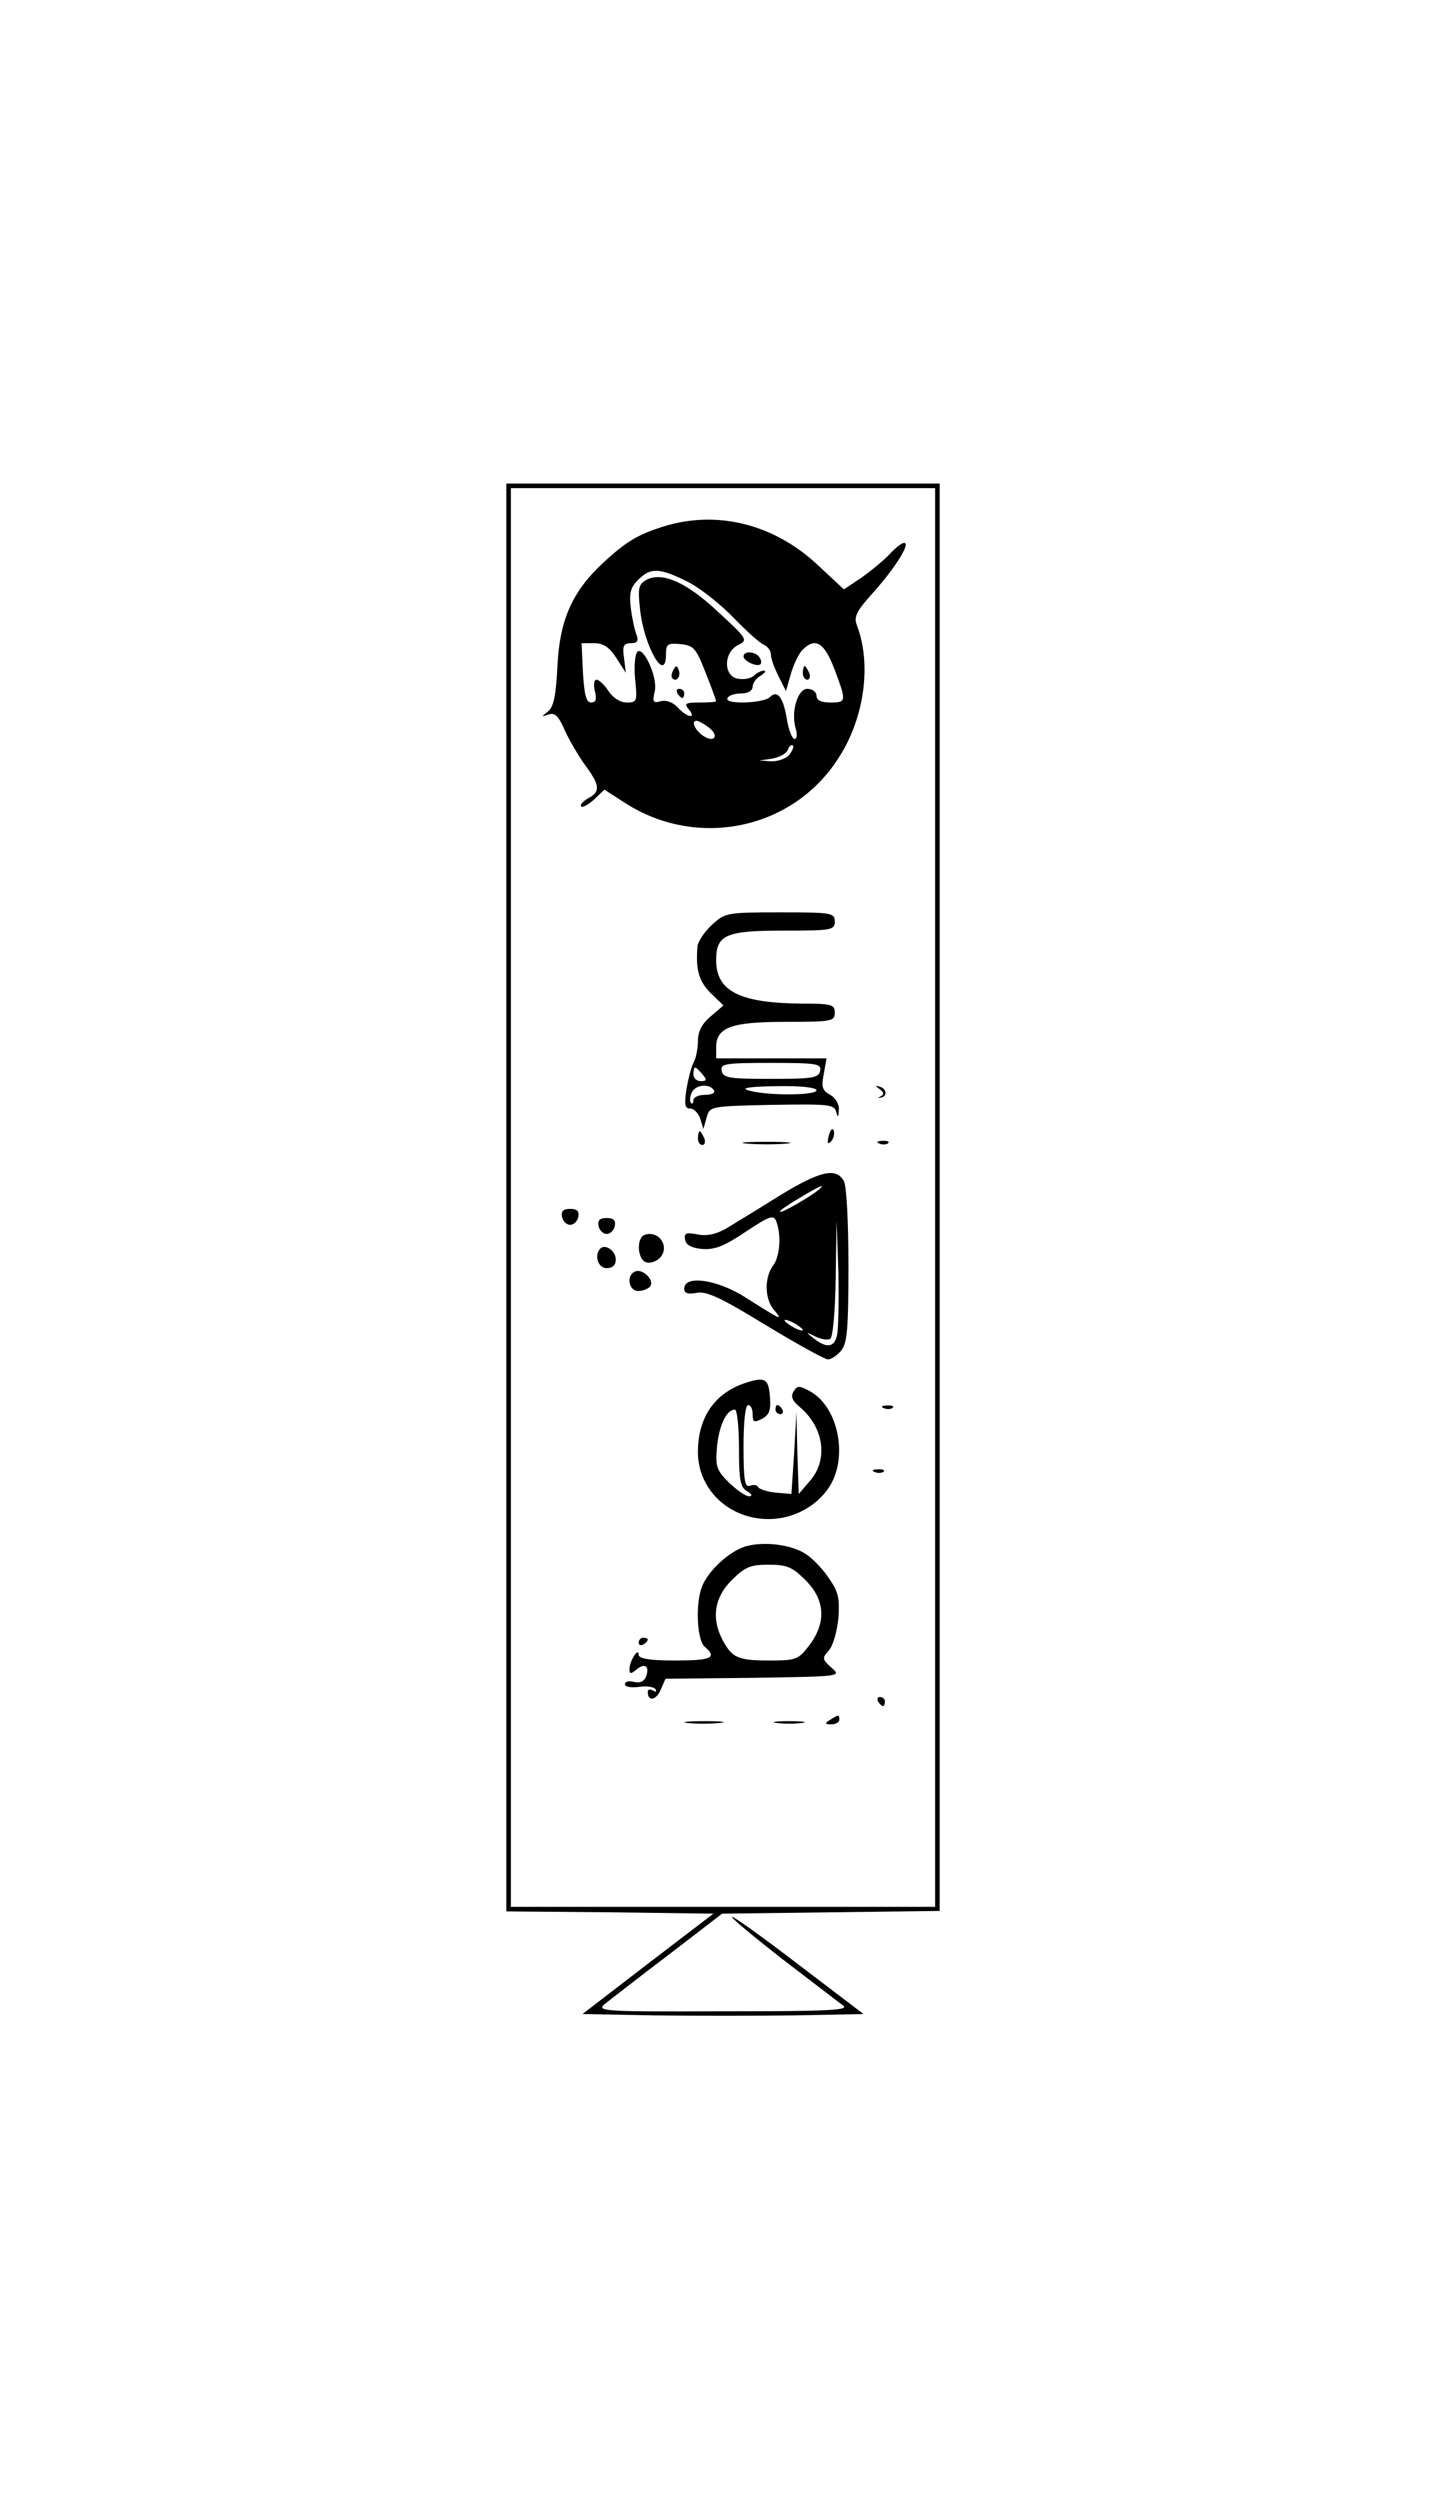 <?xml version="1.0" standalone="no"?>
<!DOCTYPE svg PUBLIC "-//W3C//DTD SVG 20010904//EN"
 "http://www.w3.org/TR/2001/REC-SVG-20010904/DTD/svg10.dtd">
<svg version="1.0" xmlns="http://www.w3.org/2000/svg"
 width="317pt" height="548pt" viewBox="0 0 317 548"
 preserveAspectRatio="xMidYMid meet">

<g transform="translate(0,548) scale(0.1,-0.1)"
fill="#000000" stroke="none">
<path d="M1110 2855 l0 -1565 227 -2 227 -3 -144 -110 -143 -110 157 -3 c87
-1 225 -1 308 0 l151 3 -142 108 c-78 60 -144 107 -146 105 -3 -2 48 -44 112
-94 64 -49 123 -94 132 -101 13 -10 -42 -12 -264 -12 -267 -1 -279 0 -258 17
12 9 74 58 139 107 l117 90 239 3 238 3 0 1565 0 1564 -475 0 -475 0 0 -1565z
m940 0 l0 -1555 -465 0 -465 0 0 1555 0 1555 465 0 465 0 0 -1555z"/>
<path d="M1455 4326 c-57 -18 -82 -33 -132 -79 -68 -63 -96 -125 -101 -227 -3
-63 -8 -89 -20 -99 -16 -13 -16 -13 1 -7 14 4 22 -4 36 -37 11 -23 31 -57 45
-76 31 -42 33 -57 5 -71 -11 -7 -18 -14 -15 -18 3 -3 16 4 29 16 l22 21 45
-29 c158 -102 368 -59 468 98 57 87 73 205 41 290 -8 20 -2 32 37 75 47 53 81
107 66 107 -5 0 -19 -11 -32 -25 -12 -13 -40 -36 -61 -51 l-39 -26 -59 55
c-96 89 -220 119 -336 83z m52 -121 c28 -14 73 -50 101 -79 28 -29 58 -56 66
-59 9 -4 16 -13 16 -22 0 -9 8 -30 17 -48 l16 -32 10 35 c5 19 16 43 24 53 29
31 49 21 72 -39 27 -72 27 -74 -9 -74 -20 0 -30 5 -30 15 0 8 -9 15 -20 15
-22 0 -37 -53 -25 -89 3 -12 2 -21 -3 -21 -5 0 -12 17 -16 38 -8 52 -21 71
-38 54 -14 -14 -102 -17 -93 -2 3 6 17 10 31 10 14 0 24 6 24 15 0 7 8 19 18
24 9 6 12 11 7 11 -6 0 -16 -5 -22 -11 -6 -6 -21 -9 -34 -7 -33 4 -34 57 -1
74 22 11 21 13 -43 72 -70 66 -123 89 -158 71 -17 -10 -19 -18 -14 -63 8 -82
57 -167 57 -100 0 22 4 25 32 22 29 -3 34 -9 55 -63 13 -32 23 -61 23 -62 0
-2 -16 -3 -36 -3 -31 0 -35 -2 -24 -15 18 -22 -4 -18 -24 4 -10 11 -25 17 -37
14 -17 -5 -19 -2 -14 20 9 33 -30 112 -40 84 -4 -10 -5 -38 -2 -62 4 -42 3
-45 -19 -45 -14 0 -30 10 -40 25 -9 14 -21 25 -26 25 -6 0 -7 -11 -4 -25 5
-18 2 -25 -8 -25 -11 0 -15 17 -18 65 l-3 65 28 0 c20 0 33 -9 48 -32 l21 -33
-4 33 c-4 26 -1 32 15 32 14 0 17 5 13 17 -4 9 -10 36 -13 59 -4 34 -1 46 16
63 27 27 46 27 108 -4z m47 -320 c23 -17 13 -34 -11 -19 -19 12 -29 34 -16 34
4 0 17 -7 27 -15z m176 -60 c-7 -8 -24 -14 -39 -14 l-26 2 28 4 c16 3 31 11
34 19 3 8 8 13 11 10 3 -3 -1 -12 -8 -21z"/>
<path d="M1630 4041 c0 -10 30 -24 37 -17 3 3 2 9 -2 15 -8 13 -35 15 -35 2z"/>
<path d="M1476 4011 c-4 -7 -5 -15 -2 -18 9 -9 19 4 14 18 -4 11 -6 11 -12 0z"/>
<path d="M1760 4005 c0 -8 4 -15 10 -15 5 0 7 7 4 15 -4 8 -8 15 -10 15 -2 0
-4 -7 -4 -15z"/>
<path d="M1485 3960 c3 -5 8 -10 11 -10 2 0 4 5 4 10 0 6 -5 10 -11 10 -5 0
-7 -4 -4 -10z"/>
<path d="M1561 3453 c-17 -16 -31 -37 -32 -48 -4 -51 3 -76 29 -102 l28 -27
-28 -24 c-19 -16 -28 -33 -28 -54 0 -16 -4 -37 -9 -46 -5 -9 -12 -36 -16 -59
-5 -34 -4 -43 8 -43 8 0 18 -10 22 -22 l7 -23 7 25 c7 25 7 25 143 28 124 2
137 1 141 -15 4 -14 5 -13 6 4 1 13 -8 27 -19 33 -17 9 -20 17 -14 46 l6 34
-121 0 -121 0 0 24 c0 44 33 56 152 56 101 0 108 1 108 20 0 18 -7 20 -72 20
-136 1 -188 27 -188 95 0 56 21 65 148 65 105 0 112 1 112 20 0 19 -7 20 -120
20 -117 0 -120 -1 -149 -27z m237 -320 c-3 -16 -16 -18 -108 -18 -92 0 -105 2
-108 18 -3 15 7 17 108 17 101 0 111 -2 108 -17z m-258 -8 c10 -12 10 -15 -4
-15 -9 0 -16 7 -16 15 0 8 2 15 4 15 2 0 9 -7 16 -15z m25 -35 c4 -6 -5 -10
-19 -10 -14 0 -26 -5 -26 -12 0 -6 -2 -9 -5 -6 -3 3 -3 13 1 22 7 18 39 22 49
6z m225 0 c0 -12 -113 -12 -150 0 -17 5 3 8 63 9 52 1 87 -3 87 -9z"/>
<path d="M1929 3092 c9 -7 10 -11 2 -15 -7 -4 -8 -5 0 -3 15 2 13 20 -3 24
-10 3 -10 2 1 -6z"/>
<path d="M1817 2991 c-4 -17 -3 -21 5 -13 5 5 8 16 6 23 -3 8 -7 3 -11 -10z"/>
<path d="M1530 2985 c0 -8 4 -15 10 -15 5 0 7 7 4 15 -4 8 -8 15 -10 15 -2 0
-4 -7 -4 -15z"/>
<path d="M1638 2973 c23 -2 61 -2 85 0 23 2 4 4 -43 4 -47 0 -66 -2 -42 -4z"/>
<path d="M1928 2973 c7 -3 16 -2 19 1 4 3 -2 6 -13 5 -11 0 -14 -3 -6 -6z"/>
<path d="M1709 2859 c-46 -29 -99 -61 -117 -72 -23 -13 -42 -17 -63 -13 -25 5
-30 3 -27 -12 2 -11 14 -18 38 -20 27 -2 49 7 95 38 53 35 61 38 67 22 11 -29
8 -76 -7 -96 -20 -27 -19 -75 3 -99 19 -23 15 -21 -64 29 -61 39 -134 50 -134
19 0 -10 8 -13 28 -9 21 4 53 -11 151 -71 68 -41 129 -75 136 -75 7 0 19 8 28
18 14 16 17 44 17 186 0 96 -4 176 -10 187 -17 30 -51 23 -141 -32z m86 13
c-18 -15 -85 -54 -85 -48 0 3 19 16 43 30 43 26 59 33 42 18z m40 -319 c-6
-27 -23 -29 -51 -7 -18 14 -18 15 4 4 12 -6 27 -8 32 -5 6 3 11 63 12 133 l2
127 4 -115 c1 -63 0 -125 -3 -137z m-75 11 c0 -2 -9 0 -20 6 -11 6 -20 13 -20
16 0 2 9 0 20 -6 11 -6 20 -13 20 -16z"/>
<path d="M1232 2813 c2 -10 10 -18 18 -18 8 0 16 8 18 18 2 12 -3 17 -18 17
-15 0 -20 -5 -18 -17z"/>
<path d="M1312 2793 c2 -10 10 -18 18 -18 8 0 16 8 18 18 2 12 -3 17 -18 17
-15 0 -20 -5 -18 -17z"/>
<path d="M1413 2773 c-18 -7 -16 -53 3 -60 8 -3 22 1 30 9 24 24 -1 62 -33 51z"/>
<path d="M1316 2743 c-14 -15 -5 -43 14 -43 13 0 20 7 20 19 0 19 -23 35 -34
24z"/>
<path d="M1393 2693 c-21 -8 -15 -43 6 -43 11 0 23 5 27 11 8 14 -17 38 -33
32z"/>
<path d="M1639 2450 c-70 -21 -109 -75 -109 -153 0 -82 68 -147 155 -147 53 0
104 27 132 69 43 64 22 176 -41 211 -24 13 -28 13 -36 0 -7 -11 -4 -20 14 -35
53 -45 62 -116 21 -162 l-24 -28 -3 90 -2 90 -5 -90 -6 -90 -35 3 c-19 2 -36
8 -38 12 -2 5 -10 6 -18 3 -11 -4 -14 11 -14 86 0 54 4 91 10 91 6 0 10 -9 10
-20 0 -18 3 -19 21 -10 16 9 19 19 17 47 -3 40 -10 45 -49 33z m-19 -145 c0
-69 3 -86 18 -94 11 -7 12 -11 4 -11 -8 0 -27 14 -44 30 -28 28 -30 36 -26 80
5 47 21 80 39 80 5 0 9 -38 9 -85z"/>
<path d="M1700 2390 c0 -5 5 -10 11 -10 5 0 7 5 4 10 -3 6 -8 10 -11 10 -2 0
-4 -4 -4 -10z"/>
<path d="M1938 2393 c7 -3 16 -2 19 1 4 3 -2 6 -13 5 -11 0 -14 -3 -6 -6z"/>
<path d="M1918 2253 c7 -3 16 -2 19 1 4 3 -2 6 -13 5 -11 0 -14 -3 -6 -6z"/>
<path d="M1634 2090 c-36 -11 -82 -54 -95 -88 -15 -38 -11 -118 6 -132 28 -24
15 -30 -65 -30 -57 0 -80 4 -80 13 0 17 -20 -14 -20 -32 0 -11 3 -11 15 -1 19
16 30 7 21 -16 -4 -10 -13 -14 -26 -11 -11 3 -20 1 -20 -5 0 -6 13 -8 30 -6
17 3 34 0 37 -5 3 -6 1 -7 -5 -3 -7 4 -12 3 -12 -3 0 -21 18 -19 28 4 l11 25
193 2 c192 3 193 3 171 22 -21 19 -21 21 -6 38 9 10 18 41 21 71 3 42 0 58
-20 86 -12 19 -34 42 -48 52 -31 23 -95 31 -136 19z m132 -74 c43 -43 46 -93
8 -143 -24 -31 -28 -33 -87 -33 -70 0 -82 6 -103 45 -25 48 -18 93 20 131 29
29 41 34 81 34 40 0 52 -5 81 -34z"/>
<path d="M1400 1879 c0 -5 5 -7 10 -4 6 3 10 8 10 11 0 2 -4 4 -10 4 -5 0 -10
-5 -10 -11z"/>
<path d="M1925 1750 c3 -5 8 -10 11 -10 2 0 4 5 4 10 0 6 -5 10 -11 10 -5 0
-7 -4 -4 -10z"/>
<path d="M1820 1710 c-13 -8 -12 -10 3 -10 9 0 17 5 17 10 0 12 -1 12 -20 0z"/>
<path d="M1507 1703 c18 -2 50 -2 70 0 21 2 7 4 -32 4 -38 0 -55 -2 -38 -4z"/>
<path d="M1703 1703 c15 -2 39 -2 55 0 15 2 2 4 -28 4 -30 0 -43 -2 -27 -4z"/>
</g>
</svg>
